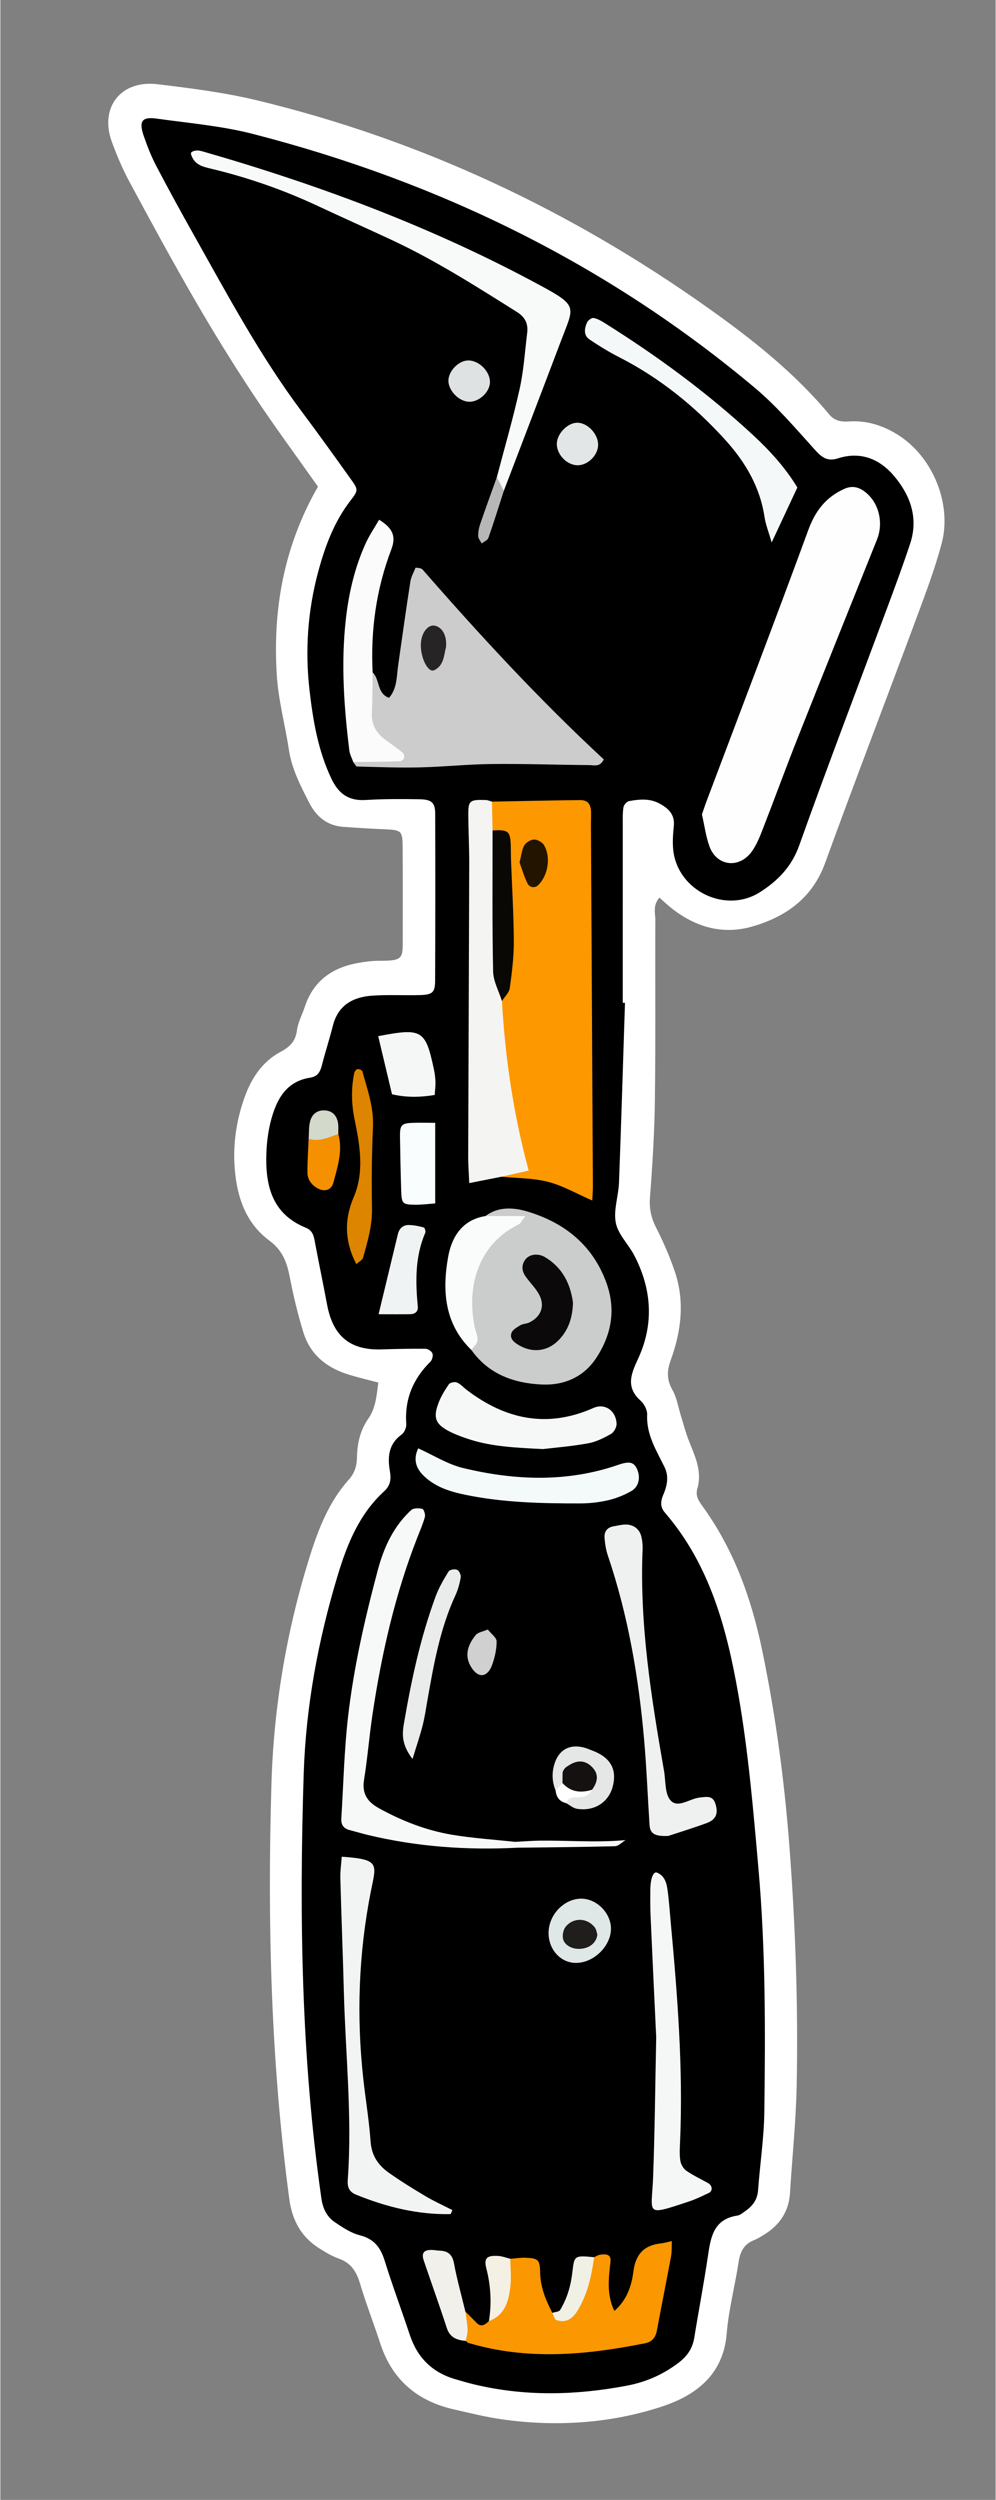 <?xml version="1.0" encoding="utf-8"?>
<!-- Generator: Adobe Illustrator 17.0.0, SVG Export Plug-In . SVG Version: 6.00 Build 0)  -->
<!DOCTYPE svg PUBLIC "-//W3C//DTD SVG 1.1//EN" "http://www.w3.org/Graphics/SVG/1.1/DTD/svg11.dtd">
<svg version="1.1" id="Capa_1" xmlns="http://www.w3.org/2000/svg" xmlns:xlink="http://www.w3.org/1999/xlink" x="0px" y="0px"
	 width="110px" height="276px" viewBox="0 0 151.333 380" enable-background="new 0 0 151.333 380" xml:space="preserve">
<rect x="0" y="0" width="151.333" height="380" fill="#808080" stroke="none"/>
<g>
	<defs>
		<rect id="SVGID_1_" x="-1528.667" y="-263" width="1920" height="1080"/>
	</defs>
	<clipPath id="SVGID_2_">
		<use xlink:href="#SVGID_1_"  overflow="visible"/>
	</clipPath>
	<path clip-path="url(#SVGID_2_)" fill="#FFFFFF" d="M48.292,73.975c-3.281-4.653-6.698-9.272-9.865-14.057
		c-3.082-4.656-6.019-9.419-8.819-14.25c-3.441-5.938-6.717-11.973-9.972-18.016c-1.056-1.959-1.938-4.031-2.698-6.125
		c-1.888-5.208,1.391-9.4,6.963-8.723c5.063,0.615,10.162,1.252,15.108,2.444c24.967,6.019,47.8,16.782,68.698,31.634
		c6.643,4.721,13.048,9.786,18.309,16.101c0.84,1.011,1.845,1.157,2.982,1.081c2.831-0.187,5.379,0.659,7.703,2.178
		c5.116,3.346,8.008,10.399,6.43,16.353c-1.019,3.841-2.437,7.586-3.822,11.319c-4.607,12.419-9.368,24.782-13.888,37.231
		c-1.942,5.351-5.931,8.179-11.008,9.669c-4.6,1.351-8.823,0.103-12.527-2.895c-0.57-0.461-1.1-0.97-1.676-1.482
		c-1.042,1.219-0.615,2.359-0.619,3.401c-0.038,9.11,0.05,18.221-0.069,27.33c-0.063,4.942-0.367,9.887-0.745,14.816
		c-0.128,1.678,0.145,3.076,0.901,4.558c1.082,2.121,2.037,4.326,2.819,6.574c1.593,4.579,1.066,9.148-0.556,13.605
		c-0.586,1.609-0.649,2.971,0.236,4.532c0.689,1.218,0.906,2.703,1.335,4.069c0.375,1.197,0.685,2.421,1.141,3.587
		c0.93,2.377,2.106,4.7,1.323,7.369c-0.312,1.062,0.179,1.837,0.755,2.631c4.782,6.587,7.469,14.054,9.103,21.938
		c2.045,9.861,3.385,19.815,4.148,29.866c0.92,12.119,1.341,24.248,1.098,36.392c-0.109,5.417-0.683,10.823-1.013,16.237
		c-0.17,2.784-1.523,4.815-3.827,6.274c-0.538,0.34-1.091,0.681-1.678,0.917c-1.522,0.608-2.078,1.767-2.313,3.325
		c-0.547,3.629-1.514,7.215-1.807,10.858c-0.506,6.291-4.741,9.415-9.841,11.092c-7.806,2.566-15.979,3.102-24.17,1.971
		c-2.524-0.348-5.013-0.974-7.501-1.54c-5.581-1.272-9.384-4.529-11.177-10.045c-0.986-3.036-2.154-6.015-3.065-9.072
		c-0.538-1.806-1.354-3.139-3.217-3.793c-1.042-0.366-2.02-0.958-2.963-1.55c-2.754-1.729-4.141-4.273-4.572-7.484
		c-2.819-20.951-3.341-42.007-2.721-63.094c0.343-11.694,2.273-23.193,5.762-34.387c1.333-4.28,2.941-8.476,5.993-11.887
		c0.934-1.044,1.227-2.124,1.254-3.467c0.041-2.09,0.494-4.059,1.756-5.865c1.096-1.568,1.235-3.509,1.488-5.433
		c-1.726-0.463-3.26-0.807-4.749-1.289c-3.226-1.042-5.642-3.054-6.65-6.355c-0.837-2.739-1.518-5.539-2.058-8.352
		c-0.433-2.257-1.085-4.092-3.12-5.595c-3.556-2.624-4.908-6.591-5.251-10.877c-0.298-3.708,0.226-7.341,1.472-10.843
		c1.043-2.93,2.686-5.464,5.513-6.975c1.357-0.725,2.253-1.57,2.465-3.219c0.16-1.24,0.804-2.413,1.204-3.626
		c1.287-3.902,4.131-5.932,8.039-6.643c1.094-0.2,2.217-0.348,3.325-0.342c3.647,0.019,3.525-0.398,3.522-3.425
		c-0.004-4.635,0.022-9.271-0.014-13.905c-0.02-2.451-0.205-2.556-2.804-2.663c-2.069-0.085-4.135-0.217-6.201-0.363
		c-2.473-0.174-4.123-1.548-5.213-3.686c-1.304-2.561-2.632-5.1-3.074-8.008c-0.576-3.782-1.596-7.524-1.84-11.321
		C41.386,92.608,43.122,82.971,48.292,73.975"/>
	<path clip-path="url(#SVGID_2_)" d="M94.975,152.442c-0.297,9.101-0.566,18.204-0.908,27.303c-0.078,2.059-0.867,4.198-0.487,6.135
		c0.348,1.764,1.928,3.257,2.809,4.95c2.663,5.122,3.023,10.429,0.586,15.691c-1.084,2.339-1.918,4.325,0.374,6.392
		c0.547,0.493,1.031,1.422,0.999,2.125c-0.142,3.041,1.406,5.445,2.652,7.993c0.673,1.376,0.393,2.805-0.199,4.177
		c-0.399,0.925-0.514,1.838,0.215,2.683c6.851,7.94,9.436,17.614,11.186,27.613c1.543,8.818,2.293,17.721,3.077,26.635
		c1.082,12.289,1.046,24.579,0.885,36.879c-0.051,3.974-0.663,7.938-0.95,11.911c-0.102,1.421-0.813,2.378-1.908,3.139
		c-0.393,0.273-0.799,0.645-1.238,0.713c-3.686,0.559-4.069,3.373-4.501,6.285c-0.61,4.104-1.392,8.182-2.054,12.278
		c-0.272,1.683-1.109,2.86-2.49,3.888c-2.358,1.758-4.868,2.859-7.793,3.412c-7.8,1.476-15.541,1.651-23.285-0.222
		c-0.93-0.224-1.848-0.501-2.767-0.767c-3.494-1.01-5.764-3.264-6.913-6.71c-1.263-3.787-2.656-7.532-3.844-11.342
		c-0.624-2.002-1.625-3.285-3.77-3.829c-1.349-0.342-2.612-1.187-3.791-1.985c-1.233-0.832-1.829-2.084-2.049-3.622
		c-3.068-21.415-3.375-42.954-2.69-64.513c0.327-10.242,2.191-20.311,5.159-30.145c1.443-4.783,3.283-9.364,7.091-12.838
		c0.95-0.867,1.064-1.845,0.859-3.032c-0.369-2.138-0.234-4.128,1.779-5.573c0.417-0.299,0.747-1.071,0.709-1.596
		c-0.27-3.763,1.021-6.867,3.675-9.491c0.27-0.268,0.427-0.902,0.303-1.248c-0.117-0.328-0.669-0.703-1.033-0.707
		c-2.237-0.026-4.475,0.021-6.711,0.094c-4.999,0.162-7.419-2.242-8.275-6.811c-0.616-3.295-1.307-6.575-1.921-9.871
		c-0.157-0.849-0.478-1.473-1.311-1.812c-5.198-2.114-6.179-6.495-5.996-11.405c0.065-1.745,0.308-3.525,0.776-5.203
		c0.851-3.045,2.335-5.663,5.875-6.202c1.164-0.178,1.535-0.899,1.792-1.906c0.513-2.009,1.159-3.985,1.667-5.995
		c0.791-3.132,3.061-4.363,5.985-4.567c2.387-0.166,4.795-0.025,7.192-0.085c1.951-0.049,2.36-0.385,2.368-2.164
		c0.037-8.469,0.041-16.94,0.012-25.409c-0.006-1.684-0.535-2.168-2.403-2.197c-2.715-0.043-5.437-0.056-8.145,0.112
		c-2.596,0.161-4.128-0.914-5.235-3.241c-2.03-4.268-2.795-8.838-3.323-13.421c-0.7-6.069-0.281-12.117,1.323-18.06
		c1.051-3.888,2.427-7.59,4.927-10.822c1.204-1.557,1.161-1.643-0.03-3.308c-2.417-3.379-4.836-6.759-7.328-10.083
		c-6.353-8.469-11.329-17.775-16.493-26.966c-1.957-3.482-3.876-6.986-5.73-10.523c-0.734-1.403-1.313-2.899-1.841-4.395
		c-0.826-2.35-0.355-3.071,1.934-2.753c4.9,0.683,9.884,1.108,14.654,2.335c28.259,7.269,53.919,19.796,76.33,38.618
		c3.281,2.755,6.109,6.072,8.991,9.27c1.063,1.179,1.905,1.966,3.615,1.418c3.452-1.107,6.366,0.096,8.569,2.728
		c2.47,2.948,3.686,6.379,2.403,10.25c-1.051,3.181-2.216,6.326-3.383,9.467c-4.505,12.126-9.136,24.207-13.48,36.391
		c-1.164,3.267-3.287,5.4-5.992,7.119c-5.177,3.287-12.387-0.17-13.15-6.267c-0.156-1.251-0.05-2.553,0.072-3.819
		c0.166-1.725-0.788-2.63-2.134-3.375c-1.508-0.834-3.094-0.678-4.666-0.397c-0.346,0.061-0.807,0.589-0.861,0.955
		c-0.141,0.938-0.101,1.906-0.101,2.863c-0.005,8.949-0.003,17.898-0.003,26.848C94.748,152.437,94.862,152.44,94.975,152.442"/>
	<path clip-path="url(#SVGID_2_)" fill="#FD9800" d="M74.748,121.854c4.462-0.083,8.924-0.19,13.386-0.234
		c1.166-0.012,1.635,0.566,1.682,1.804c0.025,0.637-0.02,1.276-0.016,1.914c0.097,18.342,0.198,36.683,0.294,55.025
		c0.003,0.615-0.053,1.23-0.094,2.123c-2.36-1.028-4.443-2.245-6.69-2.827c-2.28-0.591-4.722-0.554-7.093-0.792
		c2.12-2.647,1.765-5.491,1.118-8.604c-1.233-5.928-2.284-11.913-2.152-18.024c3.51-6.368,0.552-13.099,1.068-19.637
		c0.183-2.323,0.355-4.815-2.056-6.39C73.493,124.646,73.452,123.164,74.748,121.854"/>
	<path clip-path="url(#SVGID_2_)" fill="#FEFEFE" d="M106.677,123.805c0.196-0.566,0.438-1.32,0.717-2.06
		c5.168-13.723,10.408-27.419,15.458-41.185c1.065-2.906,2.663-4.977,5.456-6.241c1.195-0.541,2.193-0.288,3.123,0.414
		c2.155,1.629,2.897,4.707,1.861,7.291c-4.034,10.061-8.08,20.117-12.073,30.194c-1.821,4.595-3.51,9.242-5.306,13.847
		c-0.459,1.178-0.942,2.4-1.68,3.406c-1.923,2.619-5.311,2.194-6.408-0.805C107.282,127.183,107.082,125.574,106.677,123.805"/>
	<path clip-path="url(#SVGID_2_)" fill="#CCCCCC" d="M56.604,102.218c1.135,1.067,0.618,3.197,2.494,3.857
		c1.243-1.435,1.144-3.224,1.384-4.919c0.605-4.251,1.198-8.505,1.857-12.749c0.117-0.747,0.533-1.447,0.79-2.118
		c0.356,0.038,0.505,0.033,0.642,0.074c0.147,0.044,0.322,0.094,0.417,0.202C72.959,96.614,82,106.409,91.751,115.434
		c-0.571,1.212-1.47,0.871-2.185,0.866c-4.94-0.038-9.88-0.215-14.817-0.165c-3.656,0.037-7.306,0.429-10.961,0.514
		c-3.179,0.074-6.363-0.048-9.542-0.133c-0.2-0.005-0.388-0.437-0.581-0.67c1.455-1.496,3.465-1.072,5.446-1.3
		C54.681,110.227,54.119,107.248,56.604,102.218"/>
	<path clip-path="url(#SVGID_2_)" fill="#CBCCCC" d="M73.758,184.851c2.003-1.522,4.381-1.295,6.43-0.676
		c5.608,1.697,9.887,5.094,11.963,10.822c1.478,4.082,0.771,7.885-1.54,11.414c-1.92,2.93-4.92,4.194-8.245,4.047
		c-4.235-0.187-8.115-1.541-10.737-5.243c-0.243-2.677-1.294-5.23-1.059-7.991c0.482-5.687,2.708-10.081,8.526-11.967
		C77.232,185.915,75.408,186.593,73.758,184.851"/>
	<path clip-path="url(#SVGID_2_)" fill="#F8FAFA" d="M75.496,72.518c1.169-4.463,2.463-8.898,3.461-13.399
		c0.617-2.785,0.799-5.668,1.146-8.511c0.168-1.379-0.29-2.389-1.558-3.186c-6.208-3.898-12.384-7.843-19.044-10.948
		c-3.752-1.749-7.533-3.434-11.282-5.187c-5.21-2.436-10.611-4.312-16.202-5.65c-1.095-0.263-2.199-0.502-2.79-1.613
		c-0.135-0.255-0.324-0.657-0.219-0.82c0.131-0.206,0.532-0.299,0.827-0.324c0.307-0.027,0.635,0.054,0.937,0.141
		C48.57,28.139,65.837,34.58,82.161,43.424c5.759,3.119,5.056,3.184,3.076,8.411c-2.875,7.591-5.783,15.17-8.678,22.754
		C74.678,74.683,75.267,73.508,75.496,72.518"/>
	<path clip-path="url(#SVGID_2_)" fill="#FB9701" d="M70.709,351.383c0.546,0.547,1.108,1.079,1.635,1.645
		c0.751,0.806,1.344,0.35,1.94-0.203c2.756-2.584,1.134-6.673,3.26-9.474c0.775-0.058,1.554-0.192,2.325-0.158
		c1.845,0.077,2.173,0.268,2.204,2.189c0.037,2.281,0.845,4.248,1.863,6.191c2.631,1.234,2.798-1.179,3.621-2.507
		c1.155-1.865,0.752-4.455,2.729-5.956c0.287-0.126,0.564-0.313,0.864-0.368c0.839-0.153,1.756-0.13,1.625,1.026
		c-0.283,2.504-0.624,4.984,0.584,7.505c1.888-1.629,2.611-3.762,2.888-5.945c0.332-2.61,1.566-4.029,4.161-4.314
		c0.465-0.051,0.92-0.188,1.694-0.352c-0.041,0.871,0.007,1.624-0.125,2.344c-0.695,3.751-1.45,7.49-2.149,11.24
		c-0.196,1.058-0.734,1.735-1.788,1.946c-8.968,1.795-17.935,2.629-26.894-0.058c-0.14-0.042-0.248-0.194-0.371-0.295
		C70.331,354.36,69.4,352.888,70.709,351.383"/>
	<path clip-path="url(#SVGID_2_)" fill="#F4F4F3" d="M76.267,152.168c0.496,8.648,1.741,17.185,4.063,25.764
		c-1.493,0.339-2.808,0.638-4.119,0.936c-1.534,0.303-3.074,0.607-4.92,0.971c-0.058-1.472-0.163-2.833-0.159-4.193
		c0.046-14.768,0.117-29.536,0.158-44.304c0.007-2.54-0.13-5.08-0.14-7.62c-0.008-2.019,0.262-2.206,2.681-2.111
		c0.308,0.012,0.612,0.159,0.917,0.243c0.031,1.46,0.062,2.919,0.092,4.378c1.117,1.112,1.243,2.558,1.236,3.993
		C76.039,137.541,76.294,144.853,76.267,152.168"/>
	<path clip-path="url(#SVGID_2_)" fill="#F7F8F8" d="M78.696,280.862c-7.704,0.402-15.329-0.134-22.846-1.942
		c-0.929-0.225-1.846-0.503-2.773-0.743c-0.908-0.235-1.294-0.833-1.237-1.741c0.318-5.102,0.434-10.227,1.006-15.301
		c0.862-7.625,2.579-15.106,4.555-22.517c0.918-3.438,2.396-6.618,5.065-9.078c0.347-0.321,1.159-0.311,1.69-0.183
		c0.23,0.055,0.495,0.854,0.395,1.221c-0.291,1.073-0.748,2.103-1.155,3.143c-3.396,8.671-5.434,17.689-6.812,26.869
		c-0.498,3.316-0.756,6.668-1.29,9.978c-0.34,2.098,0.549,3.346,2.243,4.282c3.52,1.947,7.243,3.398,11.205,4.054
		c3.145,0.521,6.343,0.727,9.517,1.072C78.779,280.087,78.925,280.383,78.696,280.862"/>
	<path clip-path="url(#SVGID_2_)" fill="#F2F3F3" d="M51.907,282.231c5.9,0.403,5.245,1.124,4.423,5.284
		c-1.868,9.459-2.198,18.962-1.141,28.528c0.35,3.163,0.882,6.31,1.103,9.481c0.148,2.135,1.165,3.618,2.777,4.753
		c1.814,1.277,3.705,2.451,5.614,3.582c1.312,0.777,2.711,1.406,4.05,2.091c-0.188,0.406-0.237,0.61-0.29,0.611
		c-5.012,0.1-9.756-1.086-14.364-2.959c-1.064-0.433-1.338-1.166-1.259-2.249c0.696-9.562-0.344-19.093-0.594-28.638
		c-0.149-5.732-0.38-11.462-0.532-17.194C51.665,284.426,51.831,283.328,51.907,282.231"/>
	<path clip-path="url(#SVGID_2_)" fill="#F5F6F6" d="M99.723,309.697c-0.271-5.772-0.577-12.146-0.86-18.521
		c-0.057-1.275-0.039-2.554-0.036-3.831c0.005-1.79,0.458-2.942,1.033-2.692c1.197,0.521,1.451,1.635,1.601,2.735
		c0.217,1.58,0.318,3.176,0.464,4.766c1.03,11.127,1.908,22.261,1.426,33.452c-0.042,0.955-0.107,1.932,0.046,2.864
		c0.09,0.55,0.472,1.199,0.926,1.512c1.042,0.721,2.213,1.253,3.319,1.885c0.643,0.366,0.696,1.185,0.089,1.472
		c-1.007,0.472-2.013,0.969-3.066,1.316c-6.805,2.244-5.622,1.977-5.411-3.765C99.506,324.033,99.567,317.17,99.723,309.697"/>
	<path clip-path="url(#SVGID_2_)" fill="#EFF0F0" d="M101.54,279.078c-2.166,0.09-2.751-0.438-2.832-1.685
		c-0.279-4.289-0.444-8.587-0.816-12.867c-0.832-9.543-2.431-18.944-5.515-28.052c-0.301-0.889-0.451-1.853-0.511-2.792
		c-0.055-0.866,0.405-1.5,1.339-1.664c0.471-0.083,0.939-0.192,1.412-0.251c1.444-0.178,2.541,0.501,2.854,1.829
		c0.143,0.61,0.211,1.26,0.184,1.886c-0.48,11.385,1.312,22.548,3.256,33.698c0.269,1.541,0.102,3.514,1.001,4.5
		c1.138,1.246,2.921-0.299,4.449-0.446c0.95-0.092,1.934-0.36,2.349,0.905c0.495,1.512,0.132,2.458-1.366,3.002
		C105.114,277.953,102.842,278.648,101.54,279.078"/>
	<path clip-path="url(#SVGID_2_)" fill="#FBFBFB" d="M56.604,102.218c-0.034,2.049-0.017,4.101-0.117,6.146
		c-0.085,1.759,0.644,3.045,2.007,4.052c0.886,0.655,1.795,1.283,2.647,1.98c0.193,0.158,0.308,0.573,0.252,0.824
		c-0.046,0.208-0.392,0.49-0.612,0.496c-2.371,0.071-4.743,0.094-7.116,0.13c-0.207-0.589-0.531-1.166-0.605-1.772
		c-0.817-6.639-1.284-13.292-0.528-19.973c0.449-3.968,1.348-7.83,3-11.477c0.565-1.251,1.355-2.401,2.057-3.622
		c1.953,1.221,2.658,2.405,1.859,4.504C57.159,89.517,56.278,95.787,56.604,102.218"/>
	<path clip-path="url(#SVGID_2_)" fill="#F5F8F8" d="M121.184,74.103c-1.214,2.599-2.411,5.161-3.906,8.361
		c-0.477-1.664-0.914-2.74-1.081-3.857c-0.687-4.593-2.929-8.379-5.979-11.746c-4.639-5.122-9.939-9.403-16.122-12.563
		c-1.554-0.794-3.054-1.71-4.501-2.686c-0.954-0.643-0.795-1.683-0.395-2.586c0.146-0.331,0.7-0.744,0.993-0.692
		c0.6,0.106,1.181,0.45,1.716,0.784c7.983,5.004,15.555,10.558,22.478,16.962C116.962,68.462,119.33,71.042,121.184,74.103"/>
	<path clip-path="url(#SVGID_2_)" fill="#F6F8F8" d="M82.512,220.268c-4.434-0.213-8.096-0.402-11.609-1.614
		c-0.9-0.31-1.806-0.637-2.647-1.077c-2.09-1.093-2.484-2.05-1.652-4.275c0.383-1.025,0.972-1.99,1.598-2.892
		c0.182-0.262,0.897-0.404,1.221-0.263c0.563,0.245,1.003,0.762,1.509,1.147c5.909,4.497,12.254,5.832,19.254,2.722
		c1.71-0.76,3.419,0.397,3.512,2.396c0.023,0.52-0.4,1.301-0.849,1.555c-1.093,0.619-2.282,1.213-3.502,1.433
		C86.844,219.852,84.297,220.053,82.512,220.268"/>
	<path clip-path="url(#SVGID_2_)" fill="#F4F9F9" d="M63.529,220.156c2.291,1.029,4.472,2.429,6.851,3
		c7.87,1.89,15.78,2.202,23.59-0.497c1.681-0.58,2.35-0.409,2.828,0.63c0.575,1.251,0.312,2.692-0.855,3.359
		c-1.087,0.622-2.298,1.112-3.516,1.394c-1.39,0.323-2.848,0.487-4.278,0.489c-5.909,0.006-11.814-0.122-17.633-1.351
		c-2.21-0.466-4.307-1.144-6.02-2.724C63.164,223.227,62.745,221.84,63.529,220.156"/>
	<path clip-path="url(#SVGID_2_)" fill="#FAFBFB" d="M73.758,184.851h6.074c-0.53,0.663-0.717,1.113-1.046,1.275
		c-5.723,2.817-7.934,8.734-6.727,15.307c0.141,0.77,0.538,1.533,0.5,2.284c-0.027,0.513-0.601,0.999-0.93,1.498
		c-4.103-3.969-4.458-8.986-3.552-14.12C68.614,188.052,70.202,185.416,73.758,184.851"/>
	<path clip-path="url(#SVGID_2_)" fill="#EAEBEB" d="M62.67,267.38c-1.645-2.137-1.588-3.746-1.324-5.293
		c1.123-6.6,2.518-13.143,4.845-19.441c0.491-1.329,1.226-2.581,1.974-3.791c0.164-0.266,0.943-0.387,1.288-0.234
		c0.305,0.134,0.607,0.779,0.547,1.137c-0.155,0.929-0.406,1.872-0.802,2.725c-2.369,5.117-3.318,10.605-4.284,16.091
		c-0.221,1.254-0.402,2.521-0.718,3.752C63.808,263.842,63.297,265.328,62.67,267.38"/>
	<path clip-path="url(#SVGID_2_)" fill="#DD8500" d="M54.12,192.154c-1.749-3.393-1.883-6.694-0.398-10.168
		c1.645-3.853,0.948-7.87,0.148-11.765c-0.496-2.412-0.549-4.731-0.068-7.099c0.048-0.241,0.304-0.576,0.509-0.613
		c0.229-0.04,0.691,0.162,0.739,0.342c0.742,2.753,1.734,5.434,1.606,8.388c-0.18,4.145-0.226,8.301-0.15,12.449
		c0.048,2.616-0.664,5.042-1.362,7.488C55.037,191.554,54.497,191.809,54.12,192.154"/>
	<path clip-path="url(#SVGID_2_)" fill="#F5F6F6" d="M59.549,166.338c-0.719-3.025-1.407-5.927-2.098-8.833
		c6.671-1.282,7.184-0.973,8.47,5.041c0.131,0.614,0.214,1.246,0.236,1.872c0.022,0.609-0.062,1.223-0.112,2.024
		C63.814,166.816,61.684,166.835,59.549,166.338"/>
	<path clip-path="url(#SVGID_2_)" fill="#F9FDFD" d="M66.118,170.678v12.253c-0.844,0.059-1.922,0.201-2.999,0.195
		c-1.992-0.012-2.11-0.143-2.175-2.197c-0.085-2.707-0.142-5.414-0.18-8.122c-0.026-1.753,0.211-2.041,1.766-2.119
		C63.608,170.634,64.691,170.678,66.118,170.678"/>
	<path clip-path="url(#SVGID_2_)" fill="#EFF3F3" d="M57.509,199.773c1.093-4.535,2.014-8.357,2.935-12.18
		c0.211-0.877,0.791-1.396,1.669-1.383c0.762,0.012,1.533,0.176,2.273,0.374c0.144,0.038,0.315,0.602,0.223,0.814
		c-1.576,3.629-1.489,7.412-1.139,11.232c0.07,0.77-0.45,1.126-1.17,1.137C60.893,199.789,59.486,199.773,57.509,199.773"/>
	<path clip-path="url(#SVGID_2_)" fill="#DFE7E7" d="M92.843,293.19c-0.012,2.626-2.591,5.16-5.278,5.187
		c-2.429,0.025-4.334-2.151-4.202-4.799c0.13-2.637,2.384-4.921,4.898-4.968C90.636,288.566,92.855,290.784,92.843,293.19"/>
	<path clip-path="url(#SVGID_2_)" fill="#F2F0EB" d="M70.709,351.383c0.117,0.912,0.293,1.822,0.329,2.738
		c0.023,0.569-0.168,1.145-0.263,1.718c-1.326-0.121-2.412-0.482-2.893-1.965c-1.121-3.448-2.357-6.858-3.517-10.294
		c-0.393-1.168,0.096-1.664,1.454-1.563c0.316,0.022,0.628,0.085,0.944,0.095c1.263,0.04,1.954,0.553,2.208,1.919
		C69.431,346.504,70.117,348.935,70.709,351.383"/>
	<path clip-path="url(#SVGID_2_)" fill="#E5E7E7" d="M84.431,272.19c-0.558-1.369-0.608-2.762-0.148-4.162
		c0.681-2.073,2.3-2.946,4.432-2.394c0.455,0.119,0.892,0.313,1.333,0.48c2.739,1.036,3.754,2.861,3.055,5.488
		c-0.634,2.382-2.827,3.776-5.438,3.344c-0.582-0.096-1.101-0.566-1.649-0.863c-0.104-1.949,2.05-1.619,2.743-2.749
		c0.599-1.395-0.034-1.979-1.357-2.092c-0.492,0.135-0.855,0.426-1.083,0.884c-0.163,0.5-0.31,0.999-0.534,1.475
		C85.457,272.085,85.076,272.445,84.431,272.19"/>
	<path clip-path="url(#SVGID_2_)" fill="#F59000" d="M51.385,172.364c0.703,2.552-0.101,4.961-0.739,7.374
		c-0.327,1.237-1.452,1.511-2.574,0.8c-0.872-0.554-1.376-1.323-1.382-2.3c-0.01-1.707,0.114-3.416,0.181-5.124
		C48.279,172.276,49.668,171.334,51.385,172.364"/>
	<path clip-path="url(#SVGID_2_)" fill="#E2E6E6" d="M90.89,67.701c-0.058,1.526-1.557,3.001-3.07,3.023
		c-1.682,0.023-3.311-1.694-3.206-3.383c0.091-1.489,1.655-3.06,3.069-3.082C89.299,64.234,90.954,66.01,90.89,67.701"/>
	<path clip-path="url(#SVGID_2_)" fill="#DFE2E2" d="M71.175,54.791c1.702,0.02,3.386,1.794,3.261,3.438
		c-0.115,1.511-1.784,2.954-3.282,2.837c-1.498-0.116-3.018-1.711-3.028-3.174C68.116,56.396,69.71,54.774,71.175,54.791"/>
	<path clip-path="url(#SVGID_2_)" fill="#F1F0E5" d="M90.286,343.11c-0.403,2.863-1.001,5.67-2.555,8.167
		c-0.735,1.183-1.76,1.903-3.205,1.378c-0.29-0.106-0.398-0.708-0.591-1.081c0.404-0.14,1.008-0.157,1.178-0.439
		c1.079-1.779,1.639-3.732,1.87-5.814C87.26,342.826,87.329,342.834,90.286,343.11"/>
	<path clip-path="url(#SVGID_2_)" fill="#F5F0E4" d="M77.544,343.351c0.012,1.417,0.163,2.851,0.002,4.247
		c-0.257,2.209-0.826,4.329-3.262,5.228c0.44-2.712,0.289-5.377-0.398-8.051c-0.393-1.525,0.102-1.964,1.804-1.858
		C76.315,342.956,76.927,343.201,77.544,343.351"/>
	<path clip-path="url(#SVGID_2_)" fill="#D0D0D0" d="M74.113,247.695c0.521,0.663,1.34,1.232,1.344,1.807
		c0.008,1.209-0.283,2.467-0.699,3.616c-0.305,0.839-1.039,1.863-2.052,1.404c-0.711-0.322-1.337-1.302-1.568-2.112
		c-0.407-1.434,0.239-2.782,1.151-3.882C72.634,248.113,73.366,248.019,74.113,247.695"/>
	<path clip-path="url(#SVGID_2_)" fill="#D3D9CB" d="M51.385,172.364c-1.458,0.528-2.888,1.229-4.514,0.751
		c0.075-0.94-0.006-1.927,0.265-2.805c0.289-0.937,1.023-1.577,2.161-1.525c1.127,0.052,1.761,0.696,2.002,1.7
		C51.443,171.084,51.364,171.736,51.385,172.364"/>
	<path clip-path="url(#SVGID_2_)" fill="#B8B7B7" d="M75.496,72.518c0.354,0.69,0.709,1.381,1.063,2.071
		c-0.773,2.395-1.518,4.801-2.352,7.176c-0.127,0.359-0.672,0.572-1.024,0.853c-0.189-0.381-0.528-0.76-0.535-1.145
		c-0.01-0.62,0.123-1.268,0.326-1.86C73.787,77.239,74.651,74.882,75.496,72.518"/>
	<path clip-path="url(#SVGID_2_)" fill="#F7F8F8" d="M78.696,280.862c-0.144-0.295-0.288-0.59-0.435-0.886
		c1.267-0.064,2.535-0.172,3.804-0.186c4.268-0.05,8.547,0.324,12.996-0.082c-0.536,0.323-1.065,0.914-1.611,0.928
		C88.534,280.769,83.615,280.8,78.696,280.862"/>
	<path clip-path="url(#SVGID_2_)" fill="#FFFFFF" d="M84.431,272.19c0.348-0.385,0.694-0.77,1.042-1.155
		c1.65-0.324,3.183-0.126,4.501,1.018c-0.455,0.902-1.257,1.165-2.184,1.134c-0.771-0.026-1.448,0.069-1.773,0.897
		C85.013,273.85,84.537,273.174,84.431,272.19"/>
	<path clip-path="url(#SVGID_2_)" fill="#090805" d="M76.267,152.168c-0.469-1.503-1.312-2.999-1.343-4.511
		c-0.15-7.138-0.077-14.281-0.084-21.424c2.123-0.133,2.597,0.108,2.723,1.519c0.085,0.951,0.046,1.913,0.08,2.869
		c0.151,4.146,0.408,8.291,0.428,12.437c0.01,2.374-0.282,4.762-0.61,7.12C77.363,150.883,76.682,151.507,76.267,152.168"/>
	<path clip-path="url(#SVGID_2_)" fill="#231400" d="M78.943,131.09c0.285-1.104,0.342-1.942,0.724-2.588
		c0.268-0.454,0.976-0.885,1.492-0.889c0.514-0.003,1.246,0.412,1.513,0.863c1.06,1.793,0.62,4.62-0.907,6.085
		c-0.515,0.494-1.308,0.342-1.605-0.26C79.618,133.207,79.28,132.011,78.943,131.09"/>
	<path clip-path="url(#SVGID_2_)" fill="#262424" d="M67.76,98.357c-0.329,1.222-0.281,2.799-1.795,3.521
		c-0.879,0.419-2.006-1.666-2.035-3.743c-0.025-1.841,1.059-3.315,2.215-3.009C67.251,95.418,67.919,96.692,67.76,98.357"/>
	<path clip-path="url(#SVGID_2_)" fill="#0B0909" d="M87.068,198.001c-0.059,2.26-0.677,4.18-2.192,5.725
		c-1.669,1.7-3.958,1.983-6.064,0.735c-0.664-0.393-1.423-0.971-1.094-1.852c0.185-0.493,0.838-0.86,1.352-1.164
		c0.394-0.233,0.932-0.213,1.352-0.417c1.821-0.887,2.434-2.554,1.466-4.301c-0.527-0.953-1.338-1.745-1.984-2.636
		c-0.608-0.839-0.732-1.745-0.089-2.622c0.618-0.842,1.949-1.003,3.009-0.37C85.481,192.686,86.68,195.16,87.068,198.001"/>
	<path clip-path="url(#SVGID_2_)" fill="#201D1D" d="M90.778,294.073c-0.172,1.332-1.297,2.145-2.775,2.169
		c-1.203,0.02-2.334-0.646-2.471-1.652c-0.074-0.552,0.081-1.294,0.423-1.714c1.174-1.442,3.255-1.377,4.417,0.085
		C90.635,293.295,90.682,293.801,90.778,294.073"/>
	<path clip-path="url(#SVGID_2_)" fill="#151111" d="M89.974,272.053c-1.694,0.52-3.241,0.387-4.501-1.017
		c0.005-0.539,0.01-1.078,0.015-1.616c0.109-0.366,0.32-0.658,0.632-0.878c0.135-0.083,0.271-0.166,0.406-0.251
		c1.235-0.77,2.424-0.737,3.458,0.324C91.074,269.734,90.791,270.908,89.974,272.053"/>
	<path clip-path="url(#SVGID_2_)" fill="#869B9B" d="M86.12,268.542c-0.211,0.293-0.423,0.586-0.634,0.878
		C85.698,269.128,85.909,268.835,86.12,268.542"/>
</g>
</svg>
